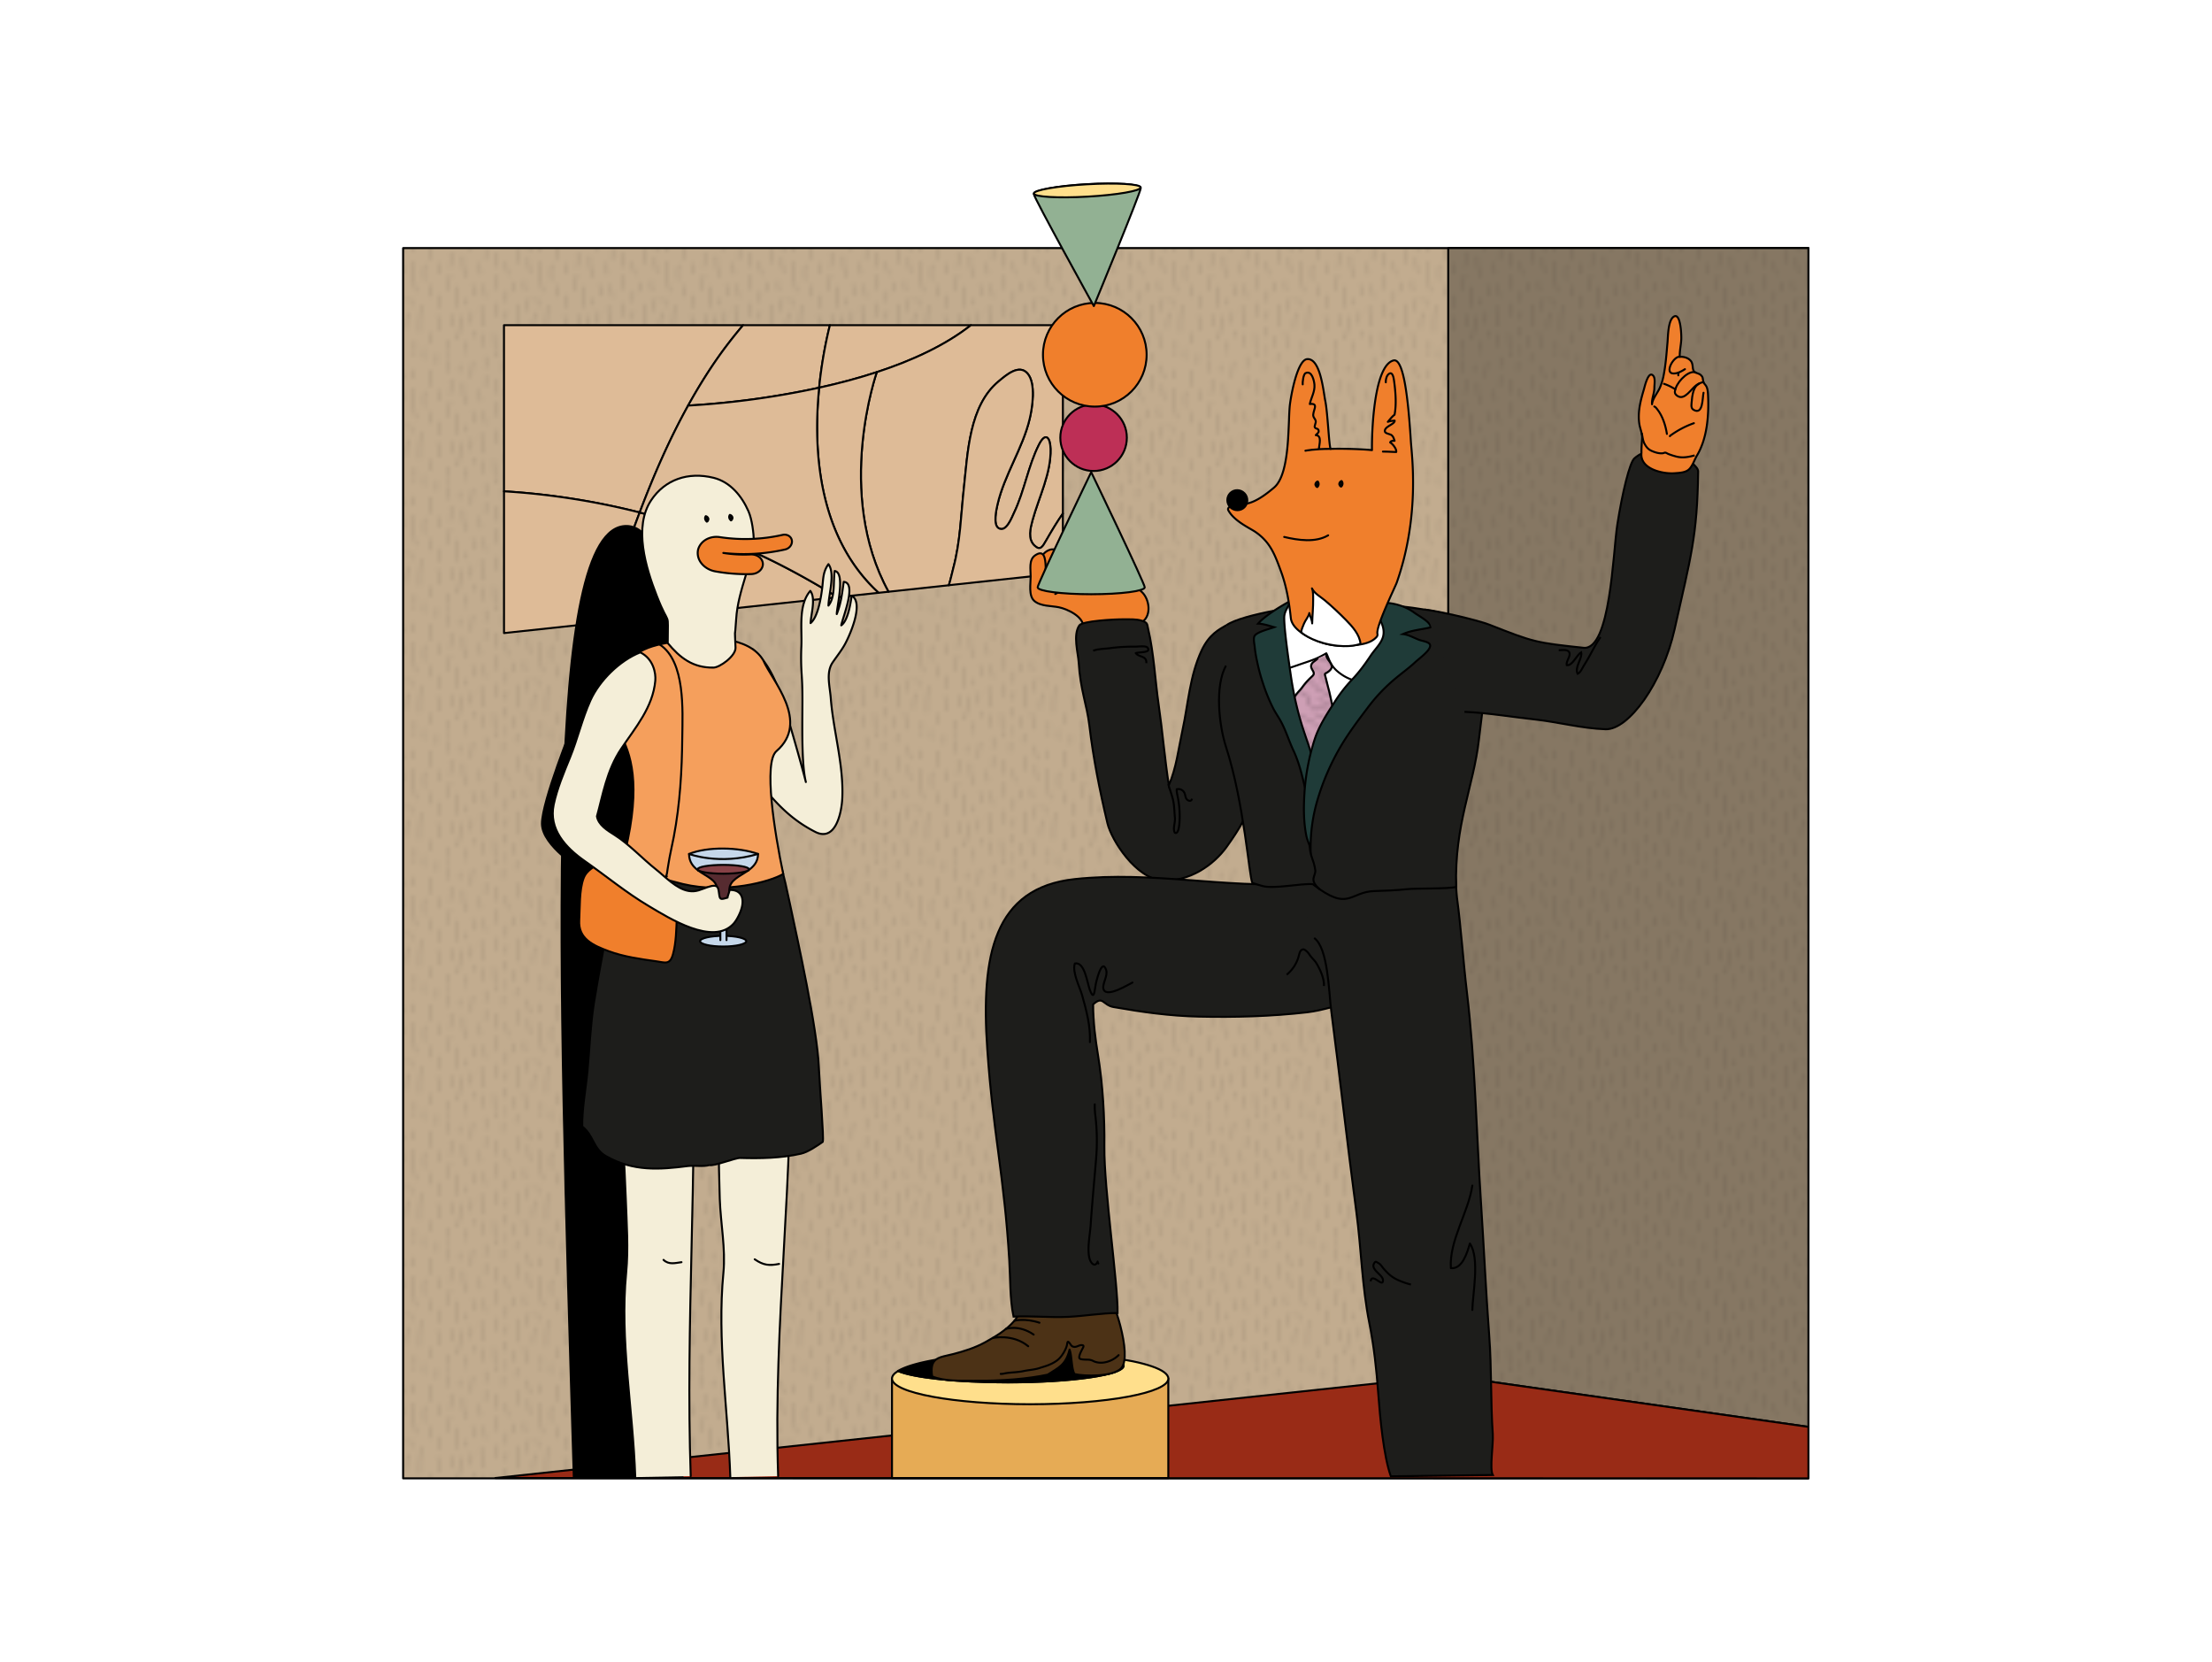 <svg xmlns="http://www.w3.org/2000/svg" xmlns:xlink="http://www.w3.org/1999/xlink" viewBox="0 0 2240.78 1683.13"><defs><style>.cls-1,.cls-14,.cls-2,.cls-26,.cls-29{fill:none;}.cls-10,.cls-11,.cls-12,.cls-13,.cls-14,.cls-15,.cls-16,.cls-17,.cls-18,.cls-19,.cls-2,.cls-20,.cls-21,.cls-22,.cls-23,.cls-24,.cls-25,.cls-26,.cls-27,.cls-28,.cls-29,.cls-4,.cls-5,.cls-6,.cls-7,.cls-8,.cls-9{stroke:#000;}.cls-10,.cls-12,.cls-14,.cls-15,.cls-16,.cls-17,.cls-18,.cls-19,.cls-2,.cls-20,.cls-21,.cls-22,.cls-25,.cls-27,.cls-28,.cls-7{stroke-linecap:round;}.cls-11,.cls-13,.cls-2,.cls-23,.cls-24,.cls-26{stroke-miterlimit:10;}.cls-2{stroke-width:0.5px;}.cls-3{isolation:isolate;}.cls-4{fill:#c2ac8f;}.cls-10,.cls-12,.cls-14,.cls-15,.cls-16,.cls-17,.cls-18,.cls-19,.cls-20,.cls-21,.cls-22,.cls-25,.cls-27,.cls-28,.cls-29,.cls-4,.cls-5,.cls-6,.cls-7,.cls-8,.cls-9{stroke-linejoin:round;}.cls-10,.cls-11,.cls-12,.cls-13,.cls-14,.cls-15,.cls-16,.cls-17,.cls-18,.cls-19,.cls-20,.cls-21,.cls-22,.cls-23,.cls-24,.cls-25,.cls-26,.cls-27,.cls-28,.cls-29,.cls-4,.cls-5,.cls-6,.cls-7,.cls-8,.cls-9{stroke-width:2px;}.cls-5{fill:#867763;}.cls-6{opacity:0.11;mix-blend-mode:multiply;fill:url(#_10_dpi_20_);}.cls-7{fill:#debb97;}.cls-8{fill:#992b16;}.cls-10{fill:#f4eed8;}.cls-11{fill:#1d1d1b;}.cls-12{fill:#f07f2c;}.cls-13{fill:#f59f5c;}.cls-15{fill:#c5d7ea;}.cls-16{fill:#562b30;}.cls-17{fill:#92b193;}.cls-18{fill:#e6ab55;}.cls-19{fill:#ffdf8c;}.cls-20{fill:#4c3216;}.cls-21{fill:#fff;}.cls-22{fill:#ce9fb5;}.cls-23{opacity:0.23;fill:url(#_10_dpi_20_2-2);}.cls-24{fill:#1f3b38;}.cls-27{fill:#bd2f56;}.cls-28{fill:#864146;}</style><pattern id="_10_dpi_20_" data-name="10 dpi 20%" width="28.8" height="28.8" patternTransform="translate(-766.66 742.6) scale(4.43)" patternUnits="userSpaceOnUse" viewBox="0 0 28.8 28.8"><rect class="cls-1" width="28.8" height="28.8"/><path class="cls-2" d="M9.11,28a4,4,0,0,0,0,2.13"/><path class="cls-2" d="M6.45,8.27a17.88,17.88,0,0,0,.79,6.66"/><path class="cls-2" d="M15.15,6.18A10.42,10.42,0,0,1,15,9.38"/><path class="cls-2" d="M10.51,4.15a8.6,8.6,0,0,0,.27,3.46"/><path class="cls-2" d="M6.31,4A10.69,10.69,0,0,1,6.4,5.78"/><path class="cls-2" d="M12.55,8.69l-.31,2.17"/><path class="cls-2" d="M14.81,1.61a7.9,7.9,0,0,0-.57,2.88"/><path class="cls-2" d="M20.11,13.61a10.13,10.13,0,0,1,.29,2.25"/><path class="cls-2" d="M20.17,2.16a22.46,22.46,0,0,0-.4,3.37"/><path class="cls-2" d="M25.57,6.29a6.24,6.24,0,0,0-.1,3"/><path class="cls-2" d="M12.54,16a10.72,10.72,0,0,1,.23,2.71"/><path class="cls-2" d="M5.45,20a9.91,9.91,0,0,0-.51,3.33"/><path class="cls-2" d="M10.35,24.61a4.52,4.52,0,0,0,.09,2.13"/><path class="cls-2" d="M20.44,24.11a7.63,7.63,0,0,1,0,1.17"/><path class="cls-2" d="M3,12.7a3.7,3.7,0,0,0,.18,2.08"/><path class="cls-2" d="M3.81,7.45a8.55,8.55,0,0,0,.51,3.08"/><path class="cls-2" d="M15.17,20.43a8.45,8.45,0,0,1,0,2.46"/><path class="cls-2" d="M25.43,11.45a7.43,7.43,0,0,1-.25,3"/><path class="cls-2" d="M16.47,14a16.1,16.1,0,0,0,.32,4.54"/><path class="cls-2" d="M21.65,8.61A9.85,9.85,0,0,1,21.89,11"/><path class="cls-2" d="M17.69,20.76a40.5,40.5,0,0,1-1.08,5.12"/><path class="cls-2" d="M12.13,20.61a13.65,13.65,0,0,0,.53,3.17"/><path class="cls-2" d="M8.38,18.38a24,24,0,0,0-.4,5.8"/><path class="cls-2" d="M1.26,18.07a19.89,19.89,0,0,0,.57,5"/><path class="cls-2" d="M4,16.53a17,17,0,0,0-.45,2.83"/><path class="cls-2" d="M3,24.37A23,23,0,0,0,3.7,28"/><path class="cls-2" d="M6.86,26.45c-.05,1-.05,2,0,3"/><path class="cls-2" d="M14.44,26.2a11.18,11.18,0,0,0,.17,3.16"/><path class="cls-2" d="M18.49,26.61A11.84,11.84,0,0,0,18.28,29"/><path class="cls-2" d="M22.53,24.86c0,.89-.05,1.78,0,2.67"/><path class="cls-2" d="M25,24.57c.05,1.7.16,3.4.33,5.09"/><path class="cls-2" d="M25.38,17.81c-.08.94-.12,1.88-.13,2.83"/><path class="cls-2" d="M27.39,23.24l.17,1.87"/><path class="cls-2" d="M23.1,1a5.81,5.81,0,0,1,0,2.42"/><path class="cls-2" d="M27.14,2.11l-.09,2"/><path class="cls-2" d="M27.71,8.4a5.07,5.07,0,0,0,.75,2.75"/><path class="cls-2" d="M27.92,15a10.3,10.3,0,0,0-.14,2.29"/><path class="cls-2" d="M1.44,5.45a18.78,18.78,0,0,0-.12,3"/><path class="cls-2" d="M3.71,3a8.54,8.54,0,0,0,.57,2.83"/><path class="cls-2" d="M1.23.28,1.1,2.15"/><path class="cls-2" d="M9.11-.85a4,4,0,0,0,0,2.13"/><path class="cls-2" d="M11.9.53V2.41"/><path class="cls-2" d="M17.19,3a4.76,4.76,0,0,0,0,1.25"/><path class="cls-2" d="M9.23,9a7.63,7.63,0,0,0-.07,3.33"/><path class="cls-2" d="M.61,13c0,.64-.06,1.27,0,1.91"/><path class="cls-2" d="M.34,25.41a11.3,11.3,0,0,0,.35,2.08"/><path class="cls-2" d="M17.93,7a9.78,9.78,0,0,0,.72,4.63"/><path class="cls-2" d="M15,11.26a13.65,13.65,0,0,0-.3,3.37"/><path class="cls-2" d="M23.17,5.41a10.62,10.62,0,0,1-.12,2.25"/><path class="cls-2" d="M22.73,13.53a9.82,9.82,0,0,0,.38,2.69"/><path class="cls-2" d="M18.63,16.75a4.73,4.73,0,0,0,.06,1.19"/><path class="cls-2" d="M27.91,19.59a5.65,5.65,0,0,0-.11,1.69"/><path class="cls-2" d="M27.23,27.66A4.23,4.23,0,0,0,27.36,29"/><path class="cls-2" d="M10.79,13.72A4.84,4.84,0,0,0,10.36,16"/><path class="cls-2" d="M5.91,16.53l.32,1.63"/><path class="cls-2" d="M19.86,19.72l-.12,2.44"/><path class="cls-2" d="M22.16,18.34a13.06,13.06,0,0,0,.7,4.56"/><path class="cls-2" d="M6.86-2.35c-.05,1-.05,2,0,3"/><path class="cls-2" d="M14.44-2.6A11.18,11.18,0,0,0,14.61.56"/><path class="cls-2" d="M18.49-2.19A11.84,11.84,0,0,0,18.28.19"/><path class="cls-2" d="M25-4.23c.05,1.7.16,3.39.33,5.08"/><path class="cls-2" d="M27.23-1.15A4.26,4.26,0,0,0,27.36.23"/></pattern><pattern id="_10_dpi_20_2-2" data-name="10 dpi 20% 2" width="28.8" height="28.8" patternTransform="translate(326.45 1764.32) scale(4.43)" patternUnits="userSpaceOnUse" viewBox="0 0 28.8 28.8"><rect class="cls-1" width="28.8" height="28.8"/><path class="cls-2" d="M2.75,28.08c.37-.06.71.42,1,.62a3.32,3.32,0,0,1,1.61,2,3.61,3.61,0,0,0,.31,1.53,4.72,4.72,0,0,0,1.28.93c.65.45.51,1.81,1.16,2.26s1.23,1,1.9,1.37A34.67,34.67,0,0,0,14.4,39c1,.41,2.81-.26,3.69.3a10,10,0,0,1,1.71,1.07c.57.56.51,1.1.75,1.81s1.08.92,1.74,1.32a19.14,19.14,0,0,0,1.83,1c.56.27,1.25.4,1.77.7s.25.63,0,1-.48.53.1.83c.28.15.52.3.77.46"/><path class="cls-2" d="M20.75,29c.26.66,1.3.68,1.47,1.45.12.58-.58.82-.32,1.38s1.34.72,2,.84,2,.16,2.4.76c.3.42-.21.8.07,1.13s.87.23,1.14.52.11.39.25.53.55.17.75.47"/><path class="cls-2" d="M5.58,28c0,.8,1.64,1.38,2.07,2s0,1.37.51,2"/><path class="cls-2" d="M17.12,28.42c0,.07,0,.09,0,.14.29.56.94.8,1.14,1.47a1.57,1.57,0,0,1,0,.86c-.16,1,.58,1.15,1.3,1.62"/><path class="cls-2" d="M27.76,21.86c.59.76,1.82,1,2.63,1.49A3.68,3.68,0,0,1,32,25c.64,1,1.61,1.07,2.67,1.49A10,10,0,0,1,37,27.85c.53.4.91,1,1.47,1.34"/><path class="cls-2" d="M26.68,18.53c2.05.6,3.6,1.86,5.4,2.95A26.22,26.22,0,0,1,37,25.32a12.19,12.19,0,0,0,4,2.15c1.22.51,2.1,1.68,3.33,2.06"/><path class="cls-2" d="M26.76,13.78c1.33.5,2.43,1.57,3.81,2a11.41,11.41,0,0,1,4.59,2.72c1.06.93.49,1.1.25,2.11s2,1.35,2.78,1.93c1.36,1,3,1.26,4.45,2.1.81.48,1,1.22,1.68,1.69,1.07.71,2.43,1,3.49,1.75a4.81,4.81,0,0,0,1.95,1"/><path class="cls-2" d="M26.1,8.4c.06.46.39.65.79.95a47.71,47.71,0,0,0,6.26,3.47c2,1,2.34,2,4.24,3.22a14.8,14.8,0,0,1,3.24,2.17c1.32,1.42-.39.83-.72,1.76s3.3,1.71,3.73,1.92c1.23.58,2.85.9,3.94,1.71,1.3.95-.3.86,0,1.81.19.75,2.27,1.23,2.82,1.47A13.63,13.63,0,0,1,52.47,28,10.07,10.07,0,0,0,55,29.53"/><path class="cls-2" d="M28.16,7.22a17.72,17.72,0,0,1,2.21,1.69,28.8,28.8,0,0,0,6.93,3.57A24.26,24.26,0,0,1,42,15.14c1.07.68,2.26,1.07,3.37,1.66.68.36-.16,1.12.29,1.81s2.2.85,2.64,1.41c.85,1.1,3,1.39,3.34,2.82-.61.25-.52.61-.09,1,.85.74,2.42.53,3.44.91a13.38,13.38,0,0,1,2.34,1.55c1,.63,2,1.25,3.05,1.8"/><path class="cls-2" d="M26.05.61c.62-.11,1.61.86,2.11,1.17a26.84,26.84,0,0,0,2.89,1.56,3.54,3.54,0,0,1,1.84,1.25c.42.77-.18,1.82.37,2.4s1.51,2.44,2.37,2.73a38.07,38.07,0,0,1,6.45,3c.78.42,1.49-.78,1.88,0s.65.69,1.3.83a5.93,5.93,0,0,1,3.25,1.37,11.08,11.08,0,0,1,1.19,1.68c.36.61.43,1.34,1,1.78s1.92.29,2.24,1.2c.11.31,0,.31.23.55a6.63,6.63,0,0,0,1.17.65,11,11,0,0,0,1.19.59c.3.12.72.19.91.47"/><path class="cls-2" d="M27.84,16.16a11.69,11.69,0,0,0,1.36.72c.72.42,1.37.86,2.12,1.22s1.56,1.07,2.43,1.44"/><path class="cls-2" d="M24.88,22.58a5.7,5.7,0,0,0,1.53.74c.71.31,1.37.69,2.06,1,.31.15.65.14,1,.27s.72.64,1.17.83"/><path class="cls-2" d="M-1,21.86c.59.76,1.82,1,2.63,1.49A3.68,3.68,0,0,1,3.18,25c.64,1,1.61,1.07,2.67,1.49a10,10,0,0,1,2.31,1.33c.53.4.92,1,1.47,1.34"/><path class="cls-2" d="M-2.12,18.53c2.05.6,3.6,1.86,5.4,2.95a25.9,25.9,0,0,1,4.89,3.84,12.19,12.19,0,0,0,4,2.15c1.22.51,2.1,1.68,3.33,2.06"/><path class="cls-2" d="M-2,13.78c1.33.5,2.43,1.57,3.81,2a11.41,11.41,0,0,1,4.59,2.72c1.06.93.49,1.1.25,2.11s2,1.35,2.78,1.93c1.36,1,3,1.26,4.45,2.1.81.48,1,1.22,1.68,1.69,1.07.71,2.43,1,3.49,1.75a4.81,4.81,0,0,0,1.95,1"/><path class="cls-2" d="M-2.7,8.4c.06.46.39.65.79.95a47.71,47.71,0,0,0,6.26,3.47c2,1,2.34,2,4.24,3.22a14.8,14.8,0,0,1,3.24,2.17c1.32,1.42-.39.83-.72,1.76s3.3,1.71,3.73,1.92c1.23.58,2.85.9,3.94,1.71,1.3.95-.3.86-.05,1.81.19.75,2.27,1.23,2.82,1.47A13.63,13.63,0,0,1,23.67,28a10.07,10.07,0,0,0,2.56,1.57"/><path class="cls-2" d="M-.64,7.22A17.72,17.72,0,0,1,1.57,8.91,28.8,28.8,0,0,0,8.5,12.48a24.26,24.26,0,0,1,4.67,2.66c1.07.68,2.26,1.07,3.37,1.66.68.36-.16,1.12.29,1.81s2.2.85,2.64,1.41c.85,1.1,3,1.39,3.34,2.82-.61.25-.52.61-.09,1,.85.74,2.42.53,3.44.91a13.38,13.38,0,0,1,2.34,1.55c1,.63,2,1.25,3.05,1.8"/><path class="cls-2" d="M-2.75.61c.62-.11,1.61.86,2.12,1.17A25.78,25.78,0,0,0,2.25,3.34,3.54,3.54,0,0,1,4.09,4.59c.42.77-.18,1.82.37,2.4S6,9.43,6.83,9.72a38.07,38.07,0,0,1,6.45,3c.78.42,1.49-.78,1.88,0s.65.69,1.3.83a5.93,5.93,0,0,1,3.25,1.37,11.08,11.08,0,0,1,1.19,1.68c.36.61.43,1.34,1,1.78s1.92.29,2.24,1.2c.11.31,0,.31.23.55a6.63,6.63,0,0,0,1.17.65,12,12,0,0,0,1.19.59c.3.12.72.19.91.47"/><path class="cls-2" d="M2.75-.72c.37-.06.71.42,1,.62a3.32,3.32,0,0,1,1.61,2,3.64,3.64,0,0,0,.31,1.53,4.72,4.72,0,0,0,1.28.93c.65.45.51,1.8,1.16,2.26S9.3,7.61,10,8a34.67,34.67,0,0,0,4.43,2.13c1,.41,2.81-.26,3.69.3a10,10,0,0,1,1.71,1.07c.57.56.51,1.1.75,1.81s1.08.92,1.74,1.32,1.2.7,1.83,1,1.25.4,1.77.7.25.63,0,1-.48.53.1.83c.28.15.52.3.77.46"/><path class="cls-2" d="M9.5.32c.9.5,1.68,1.71,1,2.17s-.83.71,0,1.2c1.14.68.62,1.65,1.84,2.2.75.34,1.51.7,2.28,1a1.31,1.31,0,0,0,1.19,0,3.77,3.77,0,0,1,3.35.32A13.3,13.3,0,0,1,21,8.28a1.12,1.12,0,0,1,.62,1.07c-.08.64-.31,1,.18,1.49a4.54,4.54,0,0,0,1.37.79,1.71,1.71,0,0,1,.72.61c.11.23,0,.39.21.58s.79.21,1.07.35.63.39,1,.53a2,2,0,0,0,.59.12c.4.08.33.16.75.42"/><path class="cls-2" d="M15.21.61c1.06.65-.22,1-.9,2-.57.88-.49,1.09.53,1.37,1.41.38,4.56,1.41,5.93,1.94a6.16,6.16,0,0,1,1.76.92,2.72,2.72,0,0,0,2,.6,2.66,2.66,0,0,1,1.29.38c.33.31.14.82.47,1.21"/><path class="cls-2" d="M20.75.24c.26.66,1.3.68,1.47,1.45.12.58-.58.81-.32,1.38s1.34.72,2,.84,2,.16,2.4.76c.3.42-.21.8.07,1.13s.87.23,1.14.52c.14.14.11.39.25.53s.55.17.75.47"/><path class="cls-2" d="M-1,16.16a11.07,11.07,0,0,0,1.37.72c.71.42,1.36.86,2.11,1.22S4.08,19.17,5,19.54"/><path class="cls-2" d="M23.87,25.87c.3,0,.48.17.73.31.57.31,1.18.52,1.73.87s1.39.8,2.05,1.25a25.15,25.15,0,0,0,3.11,1.57"/><path class="cls-2" d="M5.58-.84c0,.8,1.64,1.38,2.07,2s0,1.37.51,2"/><path class="cls-2" d="M15,8.29a4.38,4.38,0,0,0,1.77.21,5.78,5.78,0,0,1,2.53.7"/><path class="cls-2" d="M17.12-.38c0,.07,0,.09,0,.14.29.56.94.8,1.14,1.47a1.57,1.57,0,0,1,0,.86c-.16,1,.58,1.15,1.3,1.61"/><path class="cls-2" d="M24.66,1.91c.57.43,1.13.87,1.72,1.28s1,.45,1.47.72c1,.49,2.78,1.18,3.19,2.25"/><path class="cls-2" d="M24.66,10.41c1.18,1,2.77,1.31,4,2.17a20.37,20.37,0,0,0,2.22,1.29"/><path class="cls-2" d="M14.33,18.41c.21.46.2,1,.56,1.43a5.09,5.09,0,0,0,1.55.81c.42.21.84.44,1.26.64"/><path class="cls-2" d="M8.41,18.12c0,.36.33.69.4,1.05.14.78,0,.89.6,1.49"/><path class="cls-2" d="M16,23.91a9.58,9.58,0,0,0,1.42,1"/><path class="cls-2" d="M17.45,15.45a3.56,3.56,0,0,1,1.26.91c.41.55.35,1.21,1,1.59"/><path class="cls-2" d="M-3.92,22.58a5.85,5.85,0,0,0,1.53.74c.71.31,1.37.69,2.06,1,.31.15.65.14,1,.27s.72.64,1.17.83"/><path class="cls-2" d="M9.41,24.25c.11.22.37.26.59.35a10.76,10.76,0,0,1,1.6.87,8.4,8.4,0,0,0,1.05.5c.3.14.53.42.84.53"/><path class="cls-2" d="M12.12,1.08c1.09.53.08,1.42.17,2.12"/><path class="cls-2" d="M-29.44,7.22a17.72,17.72,0,0,1,2.21,1.69,28.8,28.8,0,0,0,6.93,3.57,24.26,24.26,0,0,1,4.67,2.66c1.07.68,2.26,1.07,3.37,1.66.68.36-.16,1.12.29,1.81s2.2.85,2.64,1.41c.85,1.1,3,1.39,3.34,2.82-.61.25-.52.61-.09,1,.85.74,2.42.53,3.45.91A13.68,13.68,0,0,1-.3,26.29c1,.63,2,1.25,3.05,1.8"/><path class="cls-2" d="M-4.93,25.87c.3,0,.48.17.73.31.57.31,1.18.52,1.73.87s1.39.8,2.05,1.25a25.15,25.15,0,0,0,3.11,1.57"/><path class="cls-2" d="M-4.14,1.91c.57.43,1.13.87,1.72,1.28a15.56,15.56,0,0,0,1.48.72C0,4.4,1.83,5.09,2.24,6.16"/><path class="cls-2" d="M-4.14,10.41c1.18,1,2.77,1.31,4,2.17a20.37,20.37,0,0,0,2.22,1.29"/><path class="cls-2" d="M27.76-6.94c.59.76,1.82,1,2.63,1.49A3.68,3.68,0,0,1,32-3.77c.64,1,1.61,1.07,2.67,1.49A9.64,9.64,0,0,1,37-.95c.53.4.91,1,1.47,1.34"/><path class="cls-2" d="M26.68-10.27c2.05.6,3.6,1.86,5.4,2.95A26.22,26.22,0,0,1,37-3.48a12,12,0,0,0,4,2.14C42.15-.82,43,.35,44.26.73"/><path class="cls-2" d="M26.76-15c1.33.5,2.43,1.57,3.81,2a11.41,11.41,0,0,1,4.59,2.72c1.06.93.49,1.1.25,2.1s2,1.36,2.78,1.94c1.36,1,3,1.26,4.45,2.1.81.48,1,1.22,1.68,1.69,1.07.71,2.43,1,3.49,1.75a4.81,4.81,0,0,0,1.95,1"/><path class="cls-2" d="M26.1-20.4c.06.46.39.65.79.95A47.71,47.71,0,0,0,33.15-16c2,1.05,2.34,2.05,4.24,3.22a14.8,14.8,0,0,1,3.24,2.17c1.32,1.42-.39.83-.72,1.76s3.3,1.71,3.73,1.92c1.23.58,2.85.9,3.94,1.71,1.3,1-.3.86,0,1.81.19.75,2.27,1.23,2.82,1.47A13.63,13.63,0,0,1,52.47-.84,10.07,10.07,0,0,0,55,.73"/><path class="cls-2" d="M-1-6.94c.59.76,1.82,1,2.63,1.49A3.68,3.68,0,0,1,3.18-3.77c.64,1,1.61,1.07,2.67,1.49A9.64,9.64,0,0,1,8.16-.95c.53.4.92,1,1.47,1.34"/><path class="cls-2" d="M-2.12-10.27c2.05.6,3.6,1.86,5.4,2.95A25.9,25.9,0,0,1,8.17-3.48a12,12,0,0,0,4,2.14c1.22.52,2.1,1.69,3.33,2.07"/><path class="cls-2" d="M-2-15c1.33.5,2.43,1.57,3.81,2a11.41,11.41,0,0,1,4.59,2.72c1.06.93.49,1.1.25,2.1s2,1.36,2.78,1.94c1.36,1,3,1.26,4.45,2.1.81.48,1,1.22,1.68,1.69,1.07.71,2.43,1,3.49,1.75A4.81,4.81,0,0,0,21,.31"/><path class="cls-2" d="M-2.7-20.4c.06.46.39.65.79.95A47.71,47.71,0,0,0,4.35-16c2,1.05,2.34,2.05,4.24,3.22a14.8,14.8,0,0,1,3.24,2.17c1.32,1.42-.39.83-.72,1.76s3.3,1.71,3.73,1.92c1.23.58,2.85.9,3.94,1.71,1.3,1-.3.86-.05,1.81.19.75,2.27,1.23,2.82,1.47A13.63,13.63,0,0,1,23.67-.84,10.07,10.07,0,0,0,26.23.73"/><path class="cls-2" d="M23.87-2.93c.3,0,.48.17.73.31.57.31,1.18.52,1.73.87s1.39.8,2.05,1.25a25.15,25.15,0,0,0,3.11,1.57"/><path class="cls-2" d="M-4.93-2.93c.3,0,.48.17.73.31.57.31,1.18.52,1.73.87S-1.08-.95-.42-.5A25.15,25.15,0,0,0,2.69,1.07"/></pattern></defs><title>Party</title><g class="cls-3"><g id="Layer_1" data-name="Layer 1"><rect class="cls-4" x="408.35" y="251.28" width="1423.58" height="1246.01"/><polygon class="cls-5" points="1467.06 1393.33 1467.06 251.28 1831.93 251.28 1831.93 1445.13 1467.06 1393.33"/><rect class="cls-6" x="408.85" y="250.95" width="1423.58" height="1246.01"/><path class="cls-7" d="M697.09,410.77h0c8.68-15.69,18-31,28.22-45.76,8.43-12.22,17.7-24.12,27.44-35.67H510.54V497.61A742.17,742.17,0,0,1,648,519.05C662,482,677.88,445.45,697.09,410.77Z"/><path class="cls-7" d="M697.09,410.77A855.16,855.16,0,0,0,829.8,392.66a455.54,455.54,0,0,1,10.89-63.32H752.75c-9.74,11.55-19,23.45-27.44,35.67C715.13,379.78,705.77,395.08,697.09,410.77Z"/><path class="cls-7" d="M888.21,376.91h0c35.33-11.56,69.25-27,95.34-47.57H840.69a455.54,455.54,0,0,0-10.89,63.32C849,388.44,868.81,383.26,888.21,376.91Z"/><path class="cls-7" d="M648,519.05a742.17,742.17,0,0,0-137.43-21.44V641.19l106-11.4a626.84,626.84,0,0,1,27.81-101.18Q646.16,523.82,648,519.05Z"/><path class="cls-7" d="M983.55,329.34c-26.09,20.57-60,36-95.34,47.57,0,0-43.11,122.49,11.84,222.41l61.14-6.57c2-6.19,3.32-12.8,4.63-17.7,7.12-26.79,7.61-53.2,10.6-80.51,3.92-35.79,5.32-83.62,35.31-108.36,7.45-6.16,20.49-17.74,29.08-8,8.91,10.1,4.92,34.82,2.28,46-7.11,30-25.57,56.46-32.61,86.78-1.15,5-4.62,20.38,1,23.93,7.78,4.94,13.59-11,15.83-15.61,10.56-22.06,14.3-47.4,25.25-69,6.64-13.1,11.36-7.13,11.65,4.43.62,24.87-11.91,48.84-18.27,72.24-2.19,8-5,18.89,1.85,25.48,6,5.82,8.34,1.42,12.17-5.26,5.27-9.17,10.73-18.36,16.76-27V329.34Z"/><path class="cls-7" d="M648,519.05q-1.82,4.79-3.58,9.56a626.84,626.84,0,0,0-27.81,101.18l232-24.94c-34.89-21.44-70.87-40.79-109.47-56.19A734.4,734.4,0,0,0,648,519.05Z"/><path class="cls-7" d="M888.21,376.91c-19.4,6.35-39.22,11.53-58.41,15.75-6.3,63.2-1.26,151.43,60.19,207.74l10.06-1.08C845.1,499.4,888.2,376.94,888.21,376.91Z"/><path class="cls-7" d="M1047.78,552.39c-6.84-6.59-4-17.44-1.85-25.48,6.36-23.4,18.89-47.37,18.27-72.24-.29-11.56-5-17.53-11.65-4.43-11,21.61-14.69,46.95-25.25,69-2.24,4.66-8,20.55-15.83,15.61-5.61-3.55-2.14-18.94-1-23.93,7-30.32,25.5-56.78,32.61-86.78,2.64-11.14,6.63-35.86-2.28-46-8.59-9.75-21.63,1.83-29.08,8-30,24.74-31.39,72.57-35.31,108.36-3,27.31-3.48,53.72-10.6,80.51-1.31,4.9-2.65,11.51-4.63,17.7l115.52-12.42v-60.2c-6,8.64-11.49,17.83-16.76,27C1056.12,553.81,1053.81,558.21,1047.78,552.39Z"/><path class="cls-7" d="M829.8,392.66a855.16,855.16,0,0,1-132.71,18.11C677.88,445.45,662,482,648,519.05a734.4,734.4,0,0,1,91.17,29.61c38.6,15.4,74.58,34.75,109.47,56.19L890,600.4C828.54,544.09,823.5,455.86,829.8,392.66Z"/><polygon class="cls-8" points="501.88 1496.92 1467.06 1393.33 1831.93 1445.13 1831.93 1497.29 501.88 1496.92"/><path class="cls-9" d="M581.26,1496C564.91,957.77,551,532.72,634.42,532.72S675,957.77,691.4,1496"/><path class="cls-9" d="M580.28,734.12S549,811.4,549,834.19s40.81,47.35,40.81,47.35"/><path class="cls-10" d="M699.7,1495c-5.33-155.11,6.92-304.61,1.74-460.24-11.77-18-65.7-16.68-79.41-14.12,7,19.71,5.25,53.75,6.12,77.22,1.43,38.81,4.44,77.45,5.78,116.3.87,25.22,2.76,50.39.37,75-6.58,68,6.83,137.17,9.23,206.86"/><path class="cls-10" d="M788.27,1495c-5.33-155.11,16.87-304.61,11.69-460.24-11.77-18-65.7-16.68-79.42-14.12,7,19.71,5.25,53.75,6.12,77.22,1.44,38.81,1.13,77.45,2.47,116.3.87,25.22,6.07,50.39,3.69,75-6.59,68,4.6,137.17,7,206.86"/><path class="cls-11" d="M718.65,1180c5,1.2,26.19-7.38,31.14-7.23,20.46.62,41.85.19,61.68-4.33,7-1.61,16.34-8,22-12,1.32-3.47-3.1-55.53-4-76.06-1.74-39.58-21.08-126.44-29.31-165.23-2.94-13.91-5.77-27.08-9.67-40.73-.77-2.7-.65-6.43-3-7.57-5.29-.44-10.65,2-15.88,2.8-16.49,2.39-33.22-.6-49.84-2.14-19.27-1.78-37.9-8.28-57.12-10.79-6.93-.91-21.14-4.41-26,1-8.45,9.43-12,34.32-15.45,47-5.8,21.37-18.16,89.25-21.61,111.44-3.53,22.73-4.38,45.79-6.5,68.75-1.67,18.12-5.59,37.76-5.27,56,11.94,9.39,10.83,22.52,24.13,30.06,27.57,15.64,54.23,13.65,82.8,10,6.81-.86,15.56.88,21.88-1"/><path class="cls-12" d="M610,872c-7.06,5.79-15.49,8.52-18.88,17.61-4.45,11.93-3.62,29.75-4.36,42.49-1.1,18.72,14.1,25.44,30,31.3,15.08,5.57,31.71,7.91,47.55,10.12,9.66,1.35,14.38,4.12,17.49-7.3s3.33-25.17,3.8-36.91c.61-15.71-9-22.28-20.1-31.9-10.67-9.21-18.35-20.93-32.44-24.24-9.13-2.14-15.85.56-24.58-.39"/><path class="cls-10" d="M762.2,657.31c18.86,16.06,26.31,38.49,34,63.4,4.63,15,16.38,56.27,20.15,71.33-3.77-15.06-3.76-44.78-3.54-72.14.11-12.85.17-23.78-.7-36.56a253.69,253.69,0,0,1-.31-28.91c.78-18-3.33-41.55,9.05-56,5.81,7.73.66,23.65.28,32.66,7.39-6.15,10.4-25,11.66-34.62,1.33-10.12.6-16.85,6.42-25.11,7,9.43.28,30.57,0,42,7.13-8.69,4.75-24.18,6.32-35.09,11,1.68,2.17,36.07,2.11,43.69,4.31-10.75,5.49-21.16,7.06-32.67,13.72,1-1.32,36.76-2.51,44.07,6.82-4.72,9.39-22,10.61-30.07,12.56,7.32-1.65,39.47-6.56,48.61-3.58,6.68-8.41,12.65-12.7,18.93-6.94,10.15-3,23.6-2,35.84,2.6,33.83,13.21,67.77,11.71,101.58-.67,15-6.83,44.74-27.39,34.27-20.88-10.63-35.69-24.59-50.5-42.55-3.59-4.37-7.39-8.19-10.61-12.76-2.11-3-3.76-5.93-5.81-8.89-6-8.7-5.09-10.7-1.74-23.55"/><path class="cls-13" d="M773.21,668.79c8.57,20.28,47.86,62.06,13.31,92-13.25,11.49-2,81.91,6.88,124.34-12.63,7.8-59,20.37-101.56,10.22-32-7.63-61.74-19.52-58.46-33.26,32.65-136.81-43.28-122.69-11.15-174,20.4-32.57,34.64-34.3,74.94-40.42,17.84-2.71,61.6-3.76,76,21.09"/><path class="cls-10" d="M676.42,651.32c.08-36,2.3-13.43-11.17-48-11.17-28.68-23.65-69.62-5.58-96.73,13.84-20.78,37.31-29.08,63.2-22.67,17,4.21,28.65,18.61,35.34,33.91,3.69,8.45,5.22,21.85,5.51,30.78.42,12.66-4.77,22.57-8.35,34.46C751,597.47,746.66,612,745.75,627c-1.5,24.5-1.5,4.4-.65,29,.28,8.31-15.8,20-22.29,20.14C701.87,676.51,688.79,666.18,676.42,651.32Z"/><path class="cls-14" d="M715.35,524c1.22.07,1.89.35,1.91,1.77-2,1.36-3.14-.17-2.58-2.3,2.5-.28,3.85,4,1.38,4.89-1.78-1.43-2.42-3.82-1.11-5.62,2.25.38,4.12,4.1,1.24,4.52"/><path class="cls-14" d="M739.77,522.72c1.21.07,1.89.35,1.91,1.77-2,1.36-3.14-.17-2.58-2.31,2.5-.27,3.85,4,1.38,4.9-1.78-1.44-2.43-3.82-1.12-5.62,2.26.38,4.12,4.1,1.24,4.52"/><path class="cls-14" d="M789.24,1280.09c-10,2-15.85,1.43-24.72-4.68"/><path class="cls-14" d="M690.36,1278.33c-6.3.84-12.82,2.85-18.2-2.34"/><ellipse class="cls-15" cx="732.57" cy="953.23" rx="23.39" ry="5.41"/><polyline class="cls-15" points="729.73 952.17 729.73 917.04 735.98 917.04 735.98 952.17"/><path class="cls-16" d="M726.46,900.83v23.36h12.3s.06-6.19.06-22.77c0-10.1,10.77-13.87,19.21-19.88H707.18C715.49,887.79,726.46,891.21,726.46,900.83Z"/><path class="cls-15" d="M767.9,864.88c-19.69-7-51.08-7.6-69.88,0,0,8,4.09,12.84,9.16,16.66H758C763.44,877.67,767.9,872.88,767.9,864.88Z"/><path class="cls-15" d="M698,864.88s30.74,11.69,69.88,0"/><path class="cls-10" d="M648.62,660.72c-20.8,8.22-41.33,28.36-50.54,48.73-8.38,18.52-12.93,38.83-20.65,57.72-6.23,15.24-13.11,31.49-16.52,47.7-5.24,24.89,11.82,43.49,31.45,57.2C614.14,887.28,634.24,904,657,917.52c21,12.52,65.42,40.66,86.07,18,3.66-4,7.74-12.49,8.76-18.13,1.88-10.4-3.11-16.48-12.79-16,.17,1.1-2.17,6.63-2,7.73-6,1.71-7.63,2.38-8.33-2.08-1.22-7.71-.26-12.48-11.84-8.58-6.61,2.23-11.58,5.3-19.4,3.9-12.27-2.2-23.39-14.19-33-21.86C651,869.86,637.28,855,622.9,845.87c-7.67-4.86-16.72-10.28-18.19-19.1,5.9-21,9.68-46.24,24.64-68.58,14.44-21.55,32-41.8,34.47-68.76.68-7.56-1.83-22.08-15.2-28.71"/><path class="cls-14" d="M668.5,652.93c25.91,17.18,22.93,67.09,22.66,93.21-.35,34.26-2.24,67.92-8.64,101.55-1.76,9.19-4,18.35-5.42,27.56-.45,3-1.06,6.06-1.41,9-.27,2.29-2.09,5.08-.17,3.28"/><path class="cls-12" d="M1146.29,592.85c-3.79-.75-22.19-10.68-25.92-11.37-3-.56-6.83-3.14-9.91-3.46-5-.5-9.27-1.24-14.17-1.38v20.44"/><path class="cls-12" d="M1084.55,562.44c2.43-3.06,6.89-6,10.84-4.35,3.5,1.46,3.94,5.16,4.19,8.49.49,6.6-.75,13.4,0,19.94.54,5.07,5.14,6.28,9.51,6.28l-1.82,12.55-30.77-1.42"/><path class="cls-12" d="M1070.38,561.83c2.85-1.12,7.75-6.71,12.42-4.14,2.69,1.48,2.53,5.34,2.56,8.16.08,6.61-2.45,14.55-.43,21,1.38,4.36,7.76,8.31,12.37,8.6v6.68l-32.18,3.24"/><path class="cls-12" d="M1055.2,566.28c-.56-5.18,6.88-10.33,11.5-9.92,4.2.38,4.71,2.75,4.5,6.68-.4,7.34-2.1,14.76-1.32,22.15.3,3,.77,5.95,3.29,7.87,2.34,1.78,6.18,1,8.14,2.78v7.48h-30.16"/><path class="cls-12" d="M1067.67,598.34c-11.35-.51-8-16.85-8.42-25-.35-7.08-1.21-17.47-10.76-10.8-6.42,4.49-4.42,14-4.42,21.12,0,7.7-2.28,19.63,3.64,24.91,6.28,5.6,17.25,4.91,24.9,6.47,8.63,1.77,25.17,9.38,24.89,20.23,5-2.4,12.63-2.08,18.14-2.4s11.24-.43,16.91-.43c7.62,0,18.62,2,25-2.86,9-6.82,6.81-22.2-.36-29.56-5.53-5.67-14.14-9.27-22-10.1-3.6-.39-18.16-3.09-18.91,1.2"/><path class="cls-14" d="M1069,601.6c10-5.73,23.81-6,35.2-6.07,6.1-.07,17.52.42,21.88,5.77"/><path class="cls-17" d="M1159.64,594.84c0,3.86-24.29,7-54.24,7s-54.25-3.14-54.25-7S1105.4,478.2,1105.4,478.2,1159.64,591,1159.64,594.84Z"/><path class="cls-11" d="M1242.27,633.23c-7.29,4.25-17.33,9.16-25,25.44-12.06,25.71-13.61,54.14-19.43,81-4,18.35-6.18,38.05-13.78,55.65-4.07-26.13-6.38-54.16-10.28-81.21-3.72-25.75-4.78-52.06-10.72-77.35-1.19-5-.31-6.06-6.5-8.12-5.13-1.71-12.06-1.35-17.76-1.41-10.15-.11-42.48,1.73-45.47,6.19-6.65,9.89-1.2,27.65-.59,37.67,1.68,27.9,8.22,42.06,10.8,63.69,3.94,33.14,10.56,66.52,18.33,99.13,4.06,17,28.68,55.74,55.11,57.67,27.9,2,52.73-15.9,65.47-33.64,13.08-18.19,22.6-33.86,27.47-54.15"/><rect class="cls-18" x="903.6" y="1396.16" width="279.91" height="100.79"/><path class="cls-19" d="M1122.71,1374.67c9.88,2.48,15.54,5.36,15.54,8.43,0,9.36-52.53,17-117.33,17-51.68,0-95.56-4.83-111.2-11.53-4,2.41-6.12,5-6.12,7.64,0,14.38,62.66,26,139.95,26s140-11.67,140-26C1183.5,1387.24,1159.42,1379.37,1122.71,1374.67Z"/><path class="cls-9" d="M1138.25,1383.1c0-3.07-5.66-5.95-15.54-8.43a638.84,638.84,0,0,0-79.16-4.57c-63,0-116.29,7.76-133.83,18.42,15.64,6.7,59.52,11.53,111.2,11.53C1085.72,1400.05,1138.25,1392.46,1138.25,1383.1Z"/><path class="cls-20" d="M1042.71,1320.42c-7,1.16-10.38,11.71-15.09,17.23-8.08,9.45-19.27,16.07-29.78,21.84-10.18,5.6-21.14,9-32.07,11.86-13.82,3.58-24.57,2.88-21.48,22.68,13,5.13,28,4.27,41.61,4.41,29.43.31,56-2.07,75.44-6.2,10.83-7.17,18.28-9.37,22.16-25.4,2.51,6.5,1.69,19.35,5,24.78,9.41,2.37,39.33,3.05,47.4-6,11.53-12.89-8.44-74.32-17.07-80.7"/><path class="cls-11" d="M1320.21,895.16c-82.45,4.35-153.26-13.1-231.27-4.84-82.42,8.73-95.4,77.58-88.84,172,6.06,87.18,17.06,127.11,22.3,214.1,1.13,18.76.56,39.47,4.33,57.06,18.08-1,36.86,1.12,55.13.23,17.14-.83,34.07-3.87,50.25-3.9.58-29.15-13.84-125.81-13.37-168.54.33-29.9-1.53-62.35-6.31-91.77-2.87-17.67-5.06-34.3-5.08-52.27,10.23-9.24,9.62.74,20.71,2.71,28.72,5.08,56.83,9,86,9.67,36.91.82,73.6-.19,110.24-4.38,8.17-.94,16.42-3,24.66-5.12,6.36-1.65,13.42-2.34,19.53-4.87,4.44-1.83,8-6.25,12.9-6"/><path class="cls-11" d="M1331.19,950c14.25,9.77,14.92,55,17.35,73.7,8.82,67.82,16.4,135.68,25.42,203.47,5.09,38.18,5.68,75.5,13.26,113.22,4.58,22.83,7.18,46.84,8.9,70.18,1.89,25.68,5.45,63.85,12.8,84.65l103.29-1.33c-3.45-6.16.68-30.86,0-41.43-2.26-33.21-1.1-66.59-3.61-99.74-3.4-45-5.4-90.2-8.36-135.19-4.64-70.73-5.83-142.14-14.22-212.49-3.83-32-5.85-64.58-10.12-96.21-1.42-10.54-.62-48.19-14.72-45.06-3.46-1.49-6.91-4.39-10.71-6.34-13.36-6.84-29.42-7.35-43.78-9.91-23.35-4.16-46.31-4-69.93-3.7-11.87.17-28.21,3.31-36.49,6.69"/><path class="cls-11" d="M1241.92,674.18c-11.42,20.72-7.11,60.14,0,82.16,18.5,57.31,23.29,130,26.69,137.93,0,0,6,1.79,9.74,2.94,11.55,3.54,39.32-2.65,51.48-1.75,36.76,28.7,37.11,7.63,62.7,7,11.12-.29,21.8-.73,32.84-1.92,8.93-1,41.26-.14,49.75-2.27-1.84-63.45,17.67-101.74,23.06-149.31,4.83-42.7,9.9-61.66,2.41-104.31-1.41-8-5.72-11.45-15-15.54-14.46-6.35-26.75-9-42.34-11.71-32.82-5.62-68.71-6.55-102.23-5.6-17.54.49-82.37,10-98.71,21.45"/><path class="cls-21" d="M1303.29,612.54c-16.68,6.47-12,24.31-8.59,35.86,3.11,10.35,4.1,21,9,31.07,6.29,12.84,3.37,84.81,26.19,79.76,18.69-4.14,42.5-69.46,51.36-81.84,3.11-4.34,6.73-7.47,10.64-11.23,3.57-3.44,4.93-7.64,8.32-11.13,3.73-3.84,7.45-6,10-10.72,9.53-17.87-19.64-19.25-35.87-24.52-12.26-4-23.06-8.45-36.78-8.77-9.69-.23-19.34.4-29,1"/><path class="cls-14" d="M1305.8,676.6c4.52-1.41,10.58-3.6,15.58-5.27,4.41-1.47,8.8-3,13-4.84,3.15-1.41,6.28-3.2,9.2-4.84,1.89,3.69,2.9,7.6,5.11,11.15,2.87,4.59,6.45,7.67,10.91,10.69a44.53,44.53,0,0,0,16.42,6.67"/><path class="cls-22" d="M1334.82,666.73c-1.54,2.33-5.32,3.51-6.33,6.29-1.09,3,.8,4.67,2,7.34s-.44,3.7-2.69,5.87a67.86,67.86,0,0,0-8.17,9.19,43.59,43.59,0,0,1-3.47,4.22c-3,3.25-10.42,12.53-8.55,16.23,2.47,4.9-1.79,12.55-.3,17.7,22.51,77.58,43.66,10.42,45.71,5.62,1.47-3.43-5.69-36-6.67-39.6-1.3-4.75-2.4-9.51-3.64-14.25-.89-3.42-1.08-2.57,2.13-4.58,2.56-1.61,4.82-4.2,4.17-6.52-1.22-4.39-4.87-6.27-5.55-10.89"/><path class="cls-23" d="M1334.82,666.83c-1.54,2.41-5.32,3.62-6.33,6.48-1.09,3.1.8,4.81,2,7.55s-.44,3.82-2.69,6.06a68.6,68.6,0,0,0-8.17,9.46,46.22,46.22,0,0,1-3.47,4.35c-3,3.34-10.42,12.9-8.55,16.72,2.47,5-1.79,12.91-.3,18.22,22.51,79.9,43.66,10.73,45.71,5.79,1.47-3.54-5.69-37.1-6.67-40.79-1.3-4.89-2.4-9.79-3.64-14.68-.89-3.51-1.08-2.64,2.13-4.71,2.56-1.66,4.82-4.32,4.17-6.72-1.22-4.51-4.87-6.45-5.55-11.21"/><path class="cls-24" d="M1308.94,607.64c-10.29,5.58-27,15.43-34.53,24,5,0,11.54,2.23,16.37,3.57-5,1.86-18.44,5-20.12,9.3-1.16,2.95.16,8,.4,11a124.51,124.51,0,0,0,2.31,14,189.54,189.54,0,0,0,6.2,23,176.6,176.6,0,0,0,10.12,24.74c2.26,4.45,5.16,8.52,7.59,12.9,5.32,9.61,8.26,19.85,12.87,29.67,6.22,13.25,9.23,27,12.53,41,1.2,5.1.47,12.59,3,17.2-.51-7,2-14.18,2-21.25s1.64-13.78,2-20.75c1.07-18.37-13.66-34.37-22.2-92.86-5.4-37-6.47-50.17-6.55-57.11-.08-6.06,2.79-9.27,5.26-14.69"/><path class="cls-24" d="M1398.17,628.26c2.85,5.25,4.47,11.21,2.74,17-2,6.66-8,12.33-12,18.16-6,9-11.93,17.21-19.61,25.25a149.35,149.35,0,0,0-17.41,22.47c-7.9,12.27-15.92,24.46-20.24,38a223.83,223.83,0,0,0-10.34,56.16c-.78,13.93-.69,27.37,2,41.12.85,4.23,3.28,9.49,4.34,12.84a169.69,169.69,0,0,1,7.28-50.14,242.37,242.37,0,0,1,21.92-50.93c8.48-14.8,19.14-28.86,29.61-42.7a172.43,172.43,0,0,1,27.22-28.4c6.68-5.59,13.72-10.63,20-16.48,4-3.71,13.82-10.7,15-15.77,1.09-4.81-7-5.21-11.32-6.9-5.24-2-10.45-5.1-16.16-5.73,8.94-4,18.32-4.53,27.85-6.76,1.18-5-12.47-12-16.15-14.77-9-6.71-20.17-9.95-32-10.37"/><path class="cls-12" d="M1394.59,645a3.6,3.6,0,0,0,.74-3.18c-1.58-7.25,18.2-47.83,19.59-51.78,23.76-67.78,15.22-128.7,14.3-143.22-2.71-42.94-7.31-84.39-17.59-81.75-20.92,5.38-22.11,79.28-21.78,90.84-12.52-1.37-36-1.61-41.85-1.25-1.73-2.13-3-37.19-5.54-49-1.72-8-4.62-43-18.26-41.94-9.08.72-15.43,30.74-17.43,45.45-2.23,16.36.83,70.2-16.07,84.57-8.81,7.49-20.19,16.07-31.15,16.84-4.1.29-18,1.28-15.14,6.47,6.13,11.09,22.14,18,27.79,22,14.62,10.28,19.18,22.46,25.63,40.16,5.45,15,8.07,30.61,9.78,46.67,1.2,11.23,16.22,18.9,25.32,22.71,11.43,4.79,22,6.16,34.13,5.28C1376.76,653.1,1388.17,652.32,1394.59,645Z"/><ellipse class="cls-25" cx="1253.41" cy="506.58" rx="10.07" ry="10.17" transform="translate(3.72 1022.27) rotate(-44.43)"/><path class="cls-14" d="M1358.79,488.47c-1.18.16-1.82.48-1.67,1.88,2.1,1.2,3.07-.39,2.27-2.45-2.49-.1-3.33,4.16-.79,4.91a4,4,0,0,0,.45-5.61c-2.18.54-3.58,4.33-.7,4.54"/><path class="cls-14" d="M1334.6,488.93c-1.18.16-1.82.49-1.67,1.88,2.1,1.2,3.07-.39,2.27-2.45-2.49-.09-3.33,4.17-.79,4.91a4,4,0,0,0,.45-5.61c-2.18.54-3.58,4.34-.7,4.54"/><path class="cls-21" d="M1378.2,652c-.83-9.25-8.23-17.48-14.75-24.1-6.69-6.8-13.91-13.6-21.26-19.79-4.66-3.91-10.42-6.76-13.17-12.2,1.41,3,1.19,7.77,1.23,10.94.11,8.18-.79,16.4-1,24.55-.12-3.64-2.18-7-2.89-10.52-.64,3.61-4,7.19-5.39,10.7-1,2.68-2.75,6-2.85,8.86,0,0,9.4,8.66,29.65,12.51S1378.2,652,1378.2,652Z"/><path class="cls-14" d="M1319.66,389.3c-.26-1.6.52-10.24,2.89-11.38,6.5-3.11,8.71,8.08,9,11.72.58,7-3.26,12.88-4.72,19.57,10.34-1.33,2.09,7.64,3.68,12.56.55,1.7,1.9,2.71,2.33,4.53s-1.5,5.22-1,6.31c1,2.28,3.86.76,4,3.95.13,2.1-1.92,2.68-2.94,4.17,6.44.33,3.52,9.17,3.23,13.18"/><path class="cls-14" d="M1403.85,387.2c-.1-1.11.07-5.9,2.78-8.22,4-3.43,5.13,3.69,5.47,6.06,1.54,10.65,2.73,24.25.6,35-2.35,1.68-4.84,4.88-6.82,7.2a25.23,25.23,0,0,1,6.95-1.24c.17,4-11.32,6-9.81,11.3.52,1.84,5.36,2.3,6.72,3.49,1.92,1.66,2.14,3.37,3,5.64-1.69.12-4-.13-4.47,1.74,2.24,1.1,6.78,6.54,6.1,9.64-4.54-.13-7.86-.4-13.46-.43"/><path class="cls-14" d="M1348,454.62c-16.43-.05-25.61,1.88-25.61,1.88"/><path class="cls-26" d="M1183.5,794.08c1.37,5.51,3.63,10.72,4.87,16.38,1.28,5.82,1.21,11.54,1.81,17.44.44,4.31-1.3,8.59-.93,12.74,0,.42.56,2.62.92,2.79,4.84,2.39,4.87-14.54,4.87-16.53a101.14,101.14,0,0,0-2-19.95c-.49-2.52-1.2-5-1-7.59a6.76,6.76,0,0,1,7.82,3.75c1,2,.87,5,2.55,6.63s4.49,2.22,5.07-.78"/><path class="cls-11" d="M1483.49,720.94c23.55,1,47.18,5.1,70.58,7.64,24,2.6,48.16,9.19,72.26,10,23.49.85,57.93-46.76,70.11-101.45,16.2-72.75,22.93-93.26,23.81-159.66.13-9.48-41.67-33.79-64.6-13.23-4.8,4.29-12.09,33.92-17.33,67.35-4.3,27.37-6.86,127.43-34.26,124.49-48.43-5.2-50.11-5.57-95.15-23.32-11.71-4.61-51.19-13.81-65.7-15.43"/><path class="cls-26" d="M1326.71,856.38c.56,11.85,3.91,13.12,5.66,24.78.92,6.18-7.18,9.61,4.73,19.66"/><path class="cls-14" d="M1300.89,543.82c14,3.3,31.66,6,44.57-1.65"/><circle class="cls-27" cx="1107.81" cy="443.32" r="33.7"/><circle class="cls-12" cx="1109.04" cy="359.31" r="52.5"/><path class="cls-17" d="M1047.28,196.63c-.22-3.85,23.84-8.37,53.75-10.07s54.34,0,54.56,3.9S1108.07,310,1108.07,310,1047.5,200.49,1047.28,196.63Z"/><ellipse class="cls-19" cx="1101.39" cy="192.81" rx="54.24" ry="6.26" transform="translate(-9.19 63.03) rotate(-3.26)"/><path class="cls-14" d="M1104.1,1055.46c.68-16.42-3.51-31.76-7.85-47.32-2.32-8.32-10.38-23.48-7.41-32.31,10-2.14,12.51,19.7,15.14,26.66,3.49,9.25,4.48,5.14,5.71-3.84.6-4.45,6.54-29.11,10.86-16.22,2.06,6.14-4.8,14.86-2.46,20,3.71,8.1,25.36-5.63,29.12-7.29"/><path class="cls-14" d="M1109,1118.47a74.05,74.05,0,0,0,.71,12.18,219.32,219.32,0,0,1,.52,44.59c-1.81,21.76-3.9,43.65-5.38,65.44-.66,9.86-3.78,24.47-1.13,34,1.39,5,5.7,9.32,8.21,3,0,.94.4,1.19.71,2"/><path class="cls-14" d="M1491.5,1200.72c-4.09,27.48-23.48,55.61-21.78,83.61,11.5,1.42,16.6-15.58,19.28-24.93,10.28,14.8,2.75,51.64,2.5,67.35"/><path class="cls-12" d="M761.1,581.43a175.55,175.55,0,0,1-36.69-2.77c-10.38-1.9-19.71-11-17.21-22.22h0c2.87-9.56,13.08-14.06,22.45-12.37a172.49,172.49,0,0,0,62.83-2.27c4.27-1.1,8.54,1,9.59,5h0c1,4-1.79,8.41-6.41,9.63a188.75,188.75,0,0,1-62.94,3.59,132.38,132.38,0,0,0,27.83,1.52c6.29-.21,11.77,3.67,12.23,9.15h0C773.24,576.18,768,581.23,761.1,581.43Z"/><ellipse class="cls-28" cx="732.74" cy="880.42" rx="26.01" ry="4.47"/><path class="cls-20" d="M1005.51,1355.14s20.36-4.64,36.09,8.34"/><path class="cls-20" d="M1018.88,1346s12.78-4.88,28.24,5.66"/><path class="cls-20" d="M1027.62,1337.65s10.23-2.92,25.38,2"/><path class="cls-14" d="M1013.73,1391.47c2,.14,3.86-.52,5.79-.8,5.77-.84,11.4-.77,17.17-2,5.55-1.23,11-1.33,16.46-3.15,2.75-.93,5.53-1.65,8.23-2.68,4.33-1.66,9.39-4.23,12.47-7.79,3-3.4,6.46-9.23,7.13-13.57.4-2.63.73-3.54,2.6-1.1,1.13,1.47,1.69,3,3.54,3.53,3.31,1,5.72-1.75,8.77-1.58s1.27,2.4.15,4.63c-.86,1.7-3.49,6.74-2.56,8.65.83,1.69,7.6,1.33,9.72,1.52a11.84,11.84,0,0,1,4.68,1.51c8.43,3.82,19.25-.06,25.28-6.15"/><path class="cls-12" d="M1662.83,458.54c-.11-4.61.33-9.67.59-14.26.33-5.92-2.24-10.24-2.92-16-1.43-11.94,1.51-22.84,4.83-34.1.77-2.58,4.56-19.68,9.56-13.45,2.11,2.64,1,8.77,1,11.91,0,5.8-2.84,11.18-2.36,16.81.49-5.78,6-11.94,8.18-17.35a59.15,59.15,0,0,0,3.27-10.46c2.42-11.62,3.16-23.17,4.24-35,.52-5.61.42-22.48,6.44-26,7-4.17,7.7,19,7.5,23-.3,6-1.74,11.72-1.56,17.72,4-.18,8.29.91,11,3.91,3,3.34,1.37,8.19,3.46,10.86,1.34,1.7,4.83,2,6.54,3.46,3.11,2.59,2,4.06,3,7.24.6,1.84,2,2.7,3,4.59,1.56,3,1.63,7.62,1.76,10.93.74,19.05-1.18,41.91-11.13,58.67-2.55,4.3-4.5,10.48-7.92,14-3.63,3.76-10.09,3.89-14.9,4.26-11.61.91-35.51-4.08-33.57-20.74"/><path class="cls-26" d="M1579,658.51c3,0,8.63-1.14,10.52,1.88,2.35,3.76-3.42,9.06-2.38,13.3,5.92.82,9.77-10.24,14.66-13,1.27,6.54-7,14.79-3.64,21.75,2.84-1.12,4.71-5.81,6.28-8.28,1.8-2.81,3.46-5.7,5.11-8.6,3.9-6.83,7.22-13.94,11.81-20.37"/><path class="cls-26" d="M1341.17,998.63c.41-7.36-3.7-16.41-7.33-22.58-1.9-3.24-4.92-5.78-7.1-8.85a16.92,16.92,0,0,0-3.53-4.12c-1.6-1.24-2.48-2.18-4.61-1s-2.63,5.34-3.32,7.47a36.58,36.58,0,0,1-11.83,17.61"/><path class="cls-26" d="M1429.29,1301a77.47,77.47,0,0,1-14-5c-5.7-2.72-9.52-6.35-13.61-11.06-1.68-1.93-3.06-4.49-5.36-5.71s-2.81-2.35-4.38.38c-3.61,6.3,8.71,11.49,9,16.67.56,9.09-11.14-8.11-12.48,1.44"/><path class="cls-26" d="M1107.42,659.12c4.35-2,12.83-2,18.09-2.79a171.49,171.49,0,0,1,24.71-1.38c2.14,0,10.48-1.19,12.16.91,4.63,5.78-9.69,4.26-11.76,5.7,3.05,4.22,11.24,2.43,10.6,10.09"/><path class="cls-14" d="M1675.8,411.69c1.31.48,2,1.58,3,2.78,5.51,7,8.45,16.38,9.8,25"/><path class="cls-14" d="M1701.78,361.36c-6.26-1.14-16.41,17.14-6.27,16.93,4.32-.09,7.94-2.25,11.37-4.4"/><path class="cls-14" d="M1700.39,377.36a13.72,13.72,0,0,0-.24,2.79"/><path class="cls-14" d="M1717.78,377.36c-5.8-3-17.29,7.2-20.23,15.77-1.26,3.69-1.62,5.66,1.85,7.95,3.79,2.49,7.28.27,10.38-2.49,4.06-3.62,6.67-8,11.71-10.33"/><path class="cls-14" d="M1725.66,387.2c-2.64-.28-6.66,2.5-8,4.49-2.49,3.59-3.5,9.35-3.8,13.66-.23,3.3-1.45,7.77,1.51,9.58,10,6.11,9.12-11.92,10.33-17.16"/><path class="cls-29" d="M1663.05,438.51c1,3.81,1,7.57,3,11.15,1.87,3.42,3.82,5.63,7.54,7.21,3.27,1.39,7.1,2.57,10.73,2.21.81-.08,1.93-.74,2.7-.64,1,.14,2.2,1.06,3.18,1.41a69.52,69.52,0,0,0,8.8,2.75c6.1,1.35,11.7.21,17.7-1.37"/><path class="cls-14" d="M1691.65,441.76c-.11-.34.75-.79,1.54-1.37a94.18,94.18,0,0,1,22.73-11.78"/><path class="cls-14" d="M1685.62,388.73a51.19,51.19,0,0,1,11.44,5.56"/></g></g></svg>